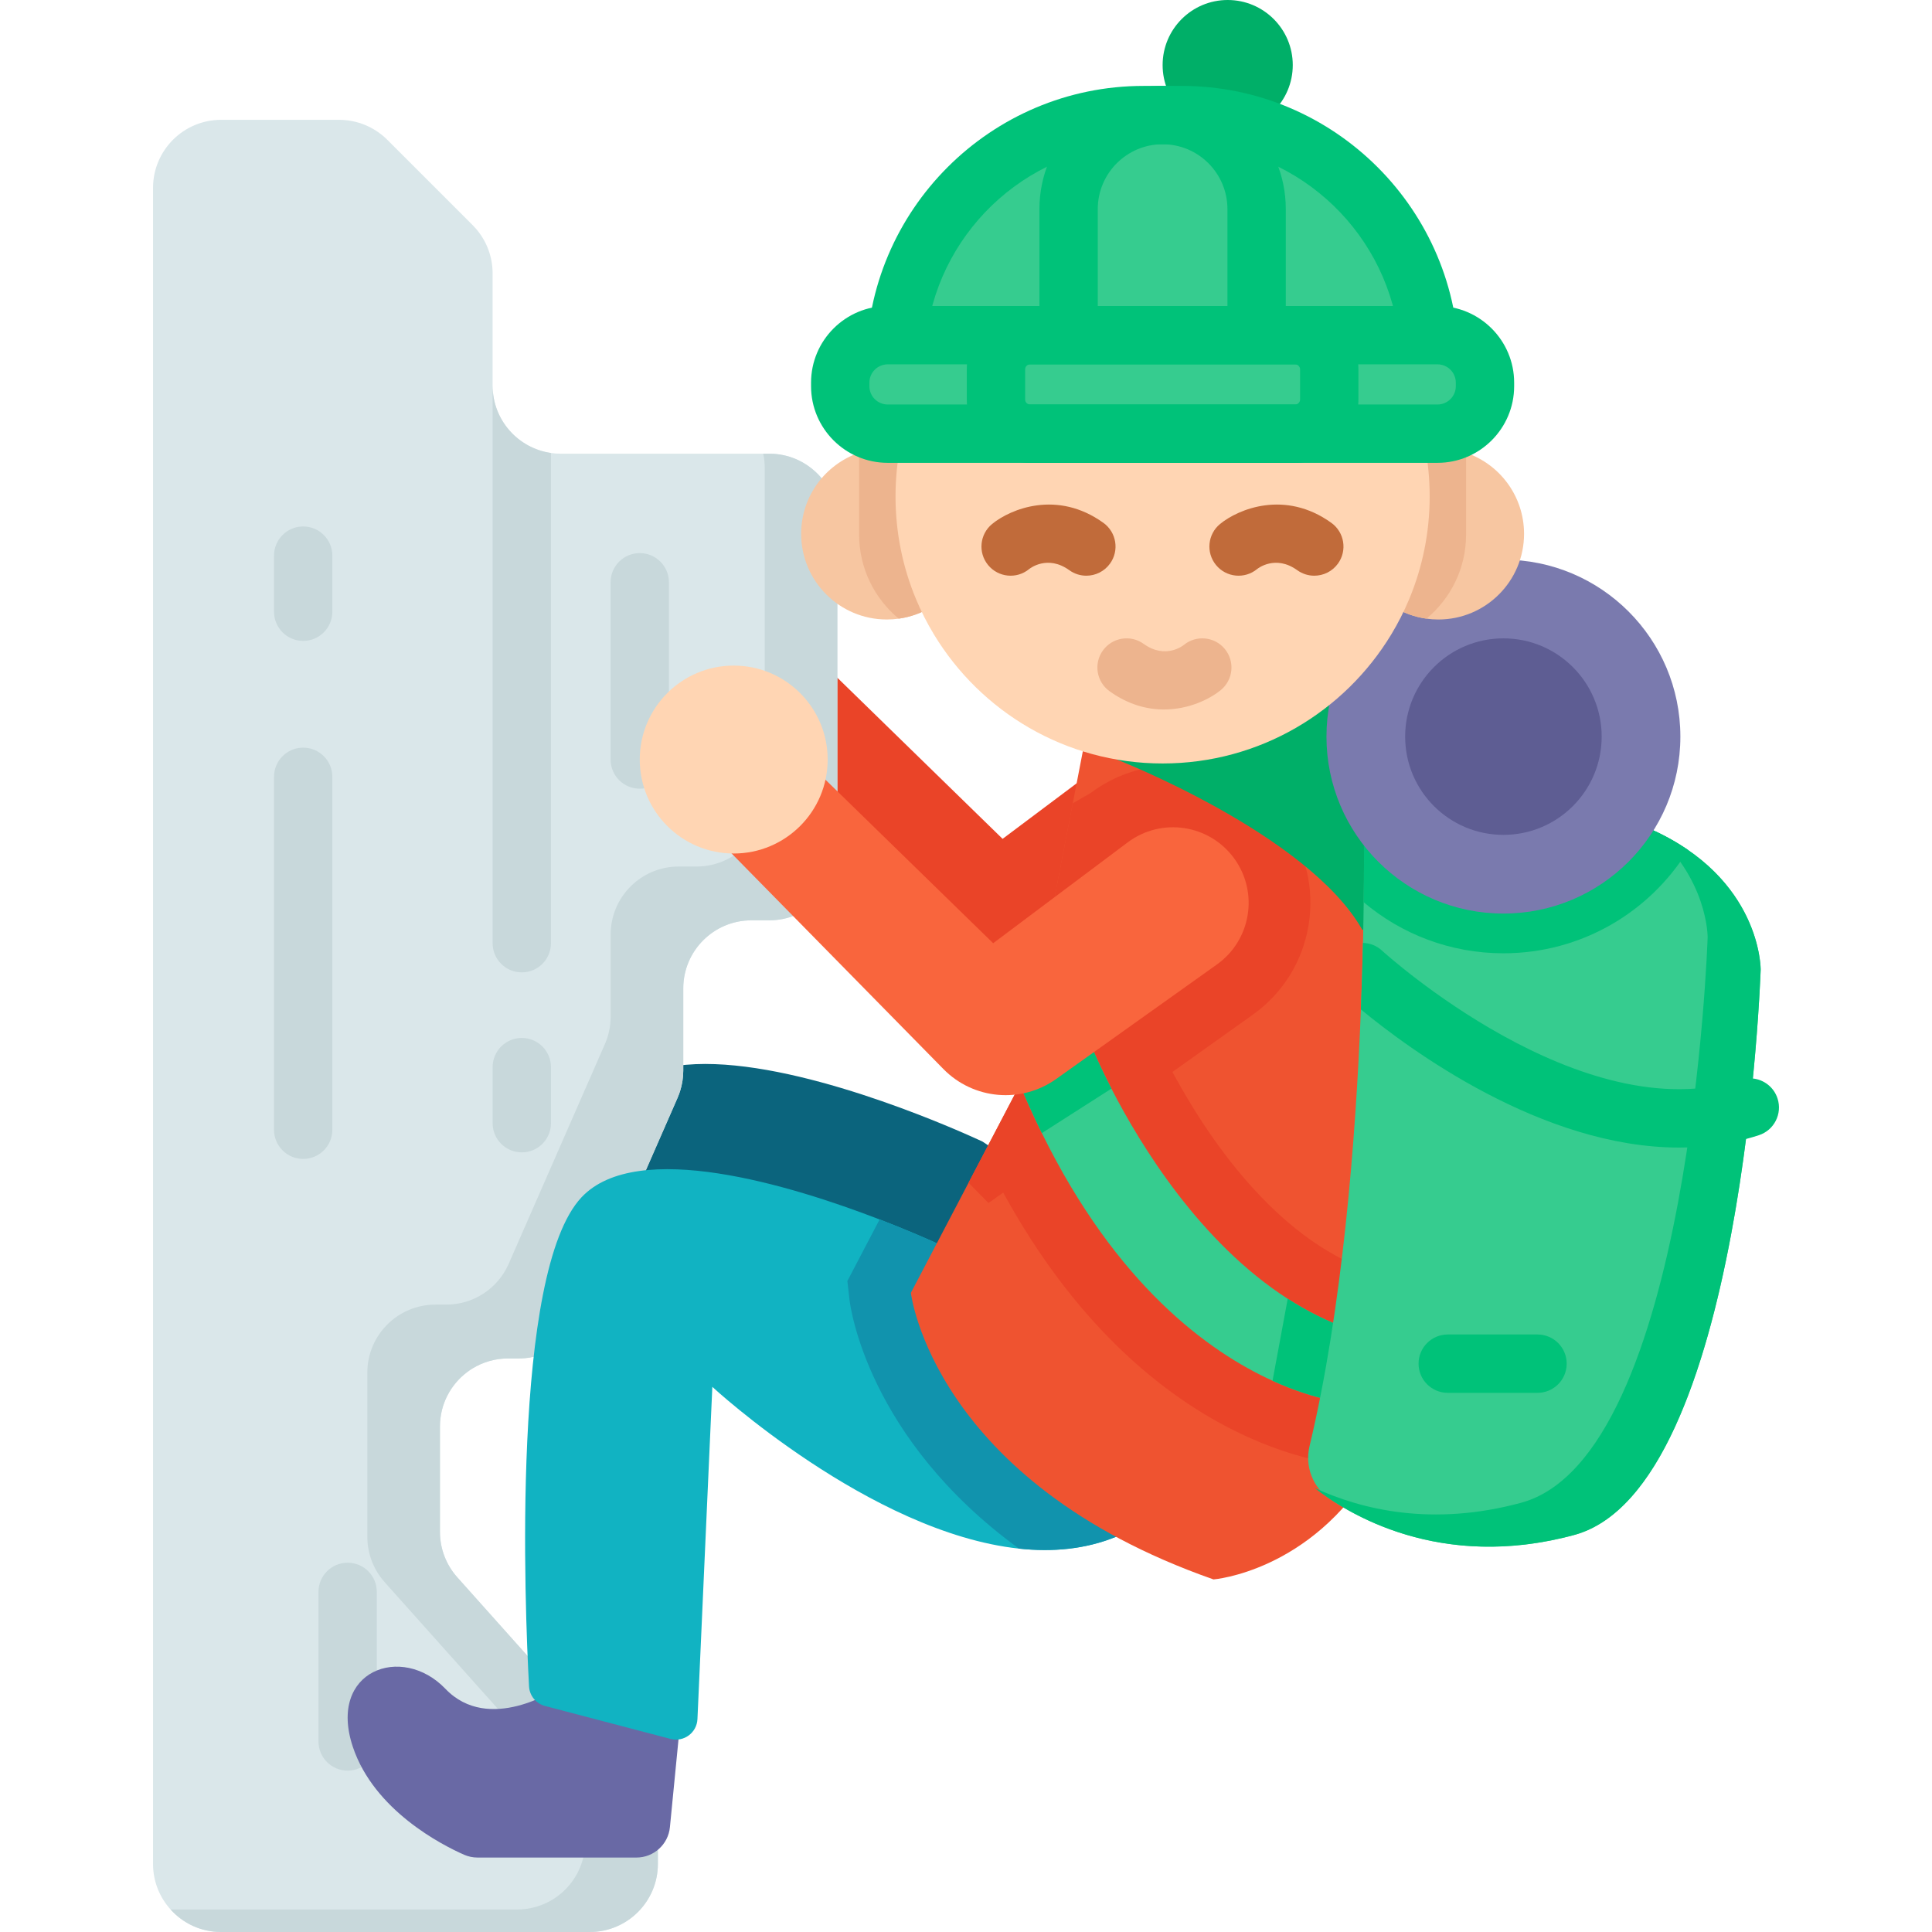 <?xml version="1.0" encoding="iso-8859-1"?>
<!-- Generator: Adobe Illustrator 19.0.0, SVG Export Plug-In . SVG Version: 6.00 Build 0)  -->
<svg version="1.1" id="Capa_1" xmlns="http://www.w3.org/2000/svg" xmlns:xlink="http://www.w3.org/1999/xlink" x="0px" y="0px"
	 viewBox="0 0 512.002 512.002" style="enable-background:new 0 0 512.002 512.002;" xml:space="preserve">
<path style="fill:#0B647D;" d="M164.191,289.396c14.725-15.62,55.512-3.157,78.975,5.89c10.269,3.955,17.227,7.257,17.227,7.257
	s89.86,58.707,45.435,76.839c-8.132,3.32-16.881,4.09-25.735,3.137c-39.516-4.254-116.879-42.866-116.879-42.866L164.191,289.396z"
	/>
<path style="fill:#EA4428;" d="M217.063,174.885l48.636,47.42l35.639-26.721c8.971-6.726,21.714-4.784,28.274,4.308l0,0
	c6.503,9.014,4.429,21.598-4.623,28.048l-42.59,30.344c-9.25,6.59-21.918,5.477-29.877-2.624l-58.041-59.078L217.063,174.885z"/>
<path style="fill:#DAE7EA;" d="M221.911,138.281v87.58c0,3.113-0.794,6.04-2.175,8.596c-0.278,0.515-0.588,1.01-0.907,1.484
	c-0.649,0.959-1.391,1.855-2.206,2.67c-3.267,3.267-7.772,5.288-12.76,5.288h-4.741c-9.967,0-18.048,8.081-18.048,18.048v21.748
	c0,1.876-0.289,3.721-0.855,5.494c-0.186,0.588-0.412,1.175-0.66,1.742l-25.51,58.267c-0.186,0.412-0.371,0.814-0.577,1.206
	c-0.32,0.588-0.66,1.154-1.02,1.701c-0.247,0.361-0.505,0.711-0.773,1.051c-1.35,1.701-2.989,3.144-4.834,4.247
	c-0.361,0.227-0.742,0.433-1.124,0.629c-0.32,0.165-0.649,0.32-0.989,0.464c-0.454,0.206-0.917,0.392-1.392,0.546
	c-1.835,0.618-3.803,0.959-5.813,0.959h-2.886c-3.422,0-6.628,0.959-9.359,2.618c-0.495,0.299-0.969,0.618-1.433,0.969
	c-4.412,3.298-7.256,8.545-7.256,14.461v27.933c0,4.442,1.639,8.72,4.597,12.028l48.557,54.34c2.958,3.309,4.597,7.586,4.597,12.018
	v9.596c0,9.957-8.081,18.038-18.048,18.038H58.593c-5.319,0-10.091-2.298-13.389-5.968c-2.896-3.195-4.649-7.431-4.649-12.07V49.804
	c0-9.967,8.081-18.048,18.038-18.048h31.282c4.783,0,9.369,1.907,12.76,5.288l22.635,22.635c3.381,3.381,5.277,7.968,5.277,12.76
	v29.757c0,9.091,6.72,16.595,15.461,17.852c0.845,0.124,1.711,0.186,2.587,0.186h55.267c4.989,0,9.493,2.02,12.76,5.288
	c0.814,0.814,1.556,1.711,2.206,2.67c0.32,0.484,0.629,0.979,0.907,1.484C221.117,132.231,221.911,135.169,221.911,138.281z"/>
<g>
	<path style="fill:#C8D8DB;" d="M169.543,209.017c-4.269,0-7.73-3.461-7.73-7.73v-46.98c0-4.27,3.461-7.73,7.73-7.73
		s7.73,3.461,7.73,7.73v46.98C177.274,205.556,173.813,209.017,169.543,209.017z"/>
	<path style="fill:#C8D8DB;" d="M92.131,469.236c-4.269,0-7.73-3.461-7.73-7.73v-39.642c0-4.27,3.461-7.73,7.73-7.73
		c4.269,0,7.73,3.461,7.73,7.73v39.642C99.861,465.775,96.4,469.236,92.131,469.236z"/>
	<path style="fill:#C8D8DB;" d="M221.911,138.281v87.58c0,3.113-0.794,6.04-2.175,8.596c-0.278,0.515-0.577,1.01-0.907,1.484
		c-0.649,0.969-1.391,1.866-2.206,2.67c-3.267,3.267-7.772,5.288-12.76,5.288h-4.741c-9.967,0-18.048,8.081-18.048,18.048v21.748
		c0,1.876-0.289,3.721-0.855,5.494c-0.155,0.491-0.343,0.978-0.543,1.457c-0.039,0.094-0.066,0.192-0.106,0.285l-25.51,58.267
		c-0.175,0.412-0.371,0.814-0.588,1.206c-0.309,0.588-0.649,1.154-1.02,1.701c-0.247,0.361-0.505,0.711-0.773,1.051
		c-1.35,1.701-2.989,3.144-4.834,4.247c-0.361,0.227-0.742,0.433-1.124,0.629c-0.32,0.165-0.649,0.32-0.989,0.464
		c-0.454,0.206-0.917,0.392-1.392,0.546c-1.845,0.629-3.803,0.969-5.824,0.969h-2.876c-3.422,0-6.628,0.959-9.359,2.608
		c-0.495,0.299-0.969,0.618-1.433,0.969c-4.412,3.298-7.256,8.545-7.256,14.461v27.933c0,4.442,1.639,8.72,4.597,12.028
		l48.557,54.34c2.958,3.309,4.597,7.586,4.597,12.018v9.596c0,9.957-8.081,18.038-18.048,18.038H58.593
		c-5.319,0-10.091-2.298-13.389-5.968h91.847c9.967,0,18.038-8.081,18.038-18.038v-2.34c0-4.442-1.629-8.72-4.587-12.028
		l-48.568-54.34c-2.948-3.298-4.587-7.586-4.587-12.018v-43.486c0-9.967,8.071-18.048,18.048-18.048h2.876
		c7.174,0,13.657-4.236,16.533-10.802l25.51-58.256c1-2.298,1.515-4.762,1.515-7.236v-21.769c0-9.957,8.071-18.038,18.048-18.038
		h4.741c9.967,0,18.048-8.081,18.048-18.038v-87.58c0-1.299-0.134-2.556-0.402-3.783h1.598c4.989,0,9.493,2.02,12.76,5.288
		c0.814,0.804,1.556,1.701,2.206,2.67c0.33,0.484,0.629,0.979,0.907,1.484C221.117,132.231,221.911,135.169,221.911,138.281z"/>
</g>
<path style="fill:#6969A5;" d="M147.595,447.556c0,0-18.005,12.066-29.554,0s-31.278-4.848-24.541,15.363
	c5.631,16.894,23.703,26.055,29.483,28.606c1.126,0.497,2.342,0.747,3.573,0.747h42.106c4.588,0,8.427-3.482,8.874-8.048
	l2.902-29.647L147.595,447.556z"/>
<path style="fill:#11B3C2;" d="M295.768,407.262c-8.132,3.32-16.881,4.09-25.735,3.137c-39.516-4.254-81.256-42.866-81.256-42.866
	l-3.946,88.051c-0.162,3.62-3.623,6.168-7.128,5.248l-33.266-8.73c-2.392-0.628-4.103-2.727-4.237-5.196
	c-1.103-20.387-4.797-109.771,13.93-129.63c14.725-15.62,55.512-3.157,78.975,5.89c10.269,3.955,17.227,7.257,17.227,7.257
	S340.193,389.13,295.768,407.262z"/>
<path style="fill:#1193AD;" d="M295.768,407.262c-8.132,3.32-16.881,4.09-25.735,3.137c-40.104-29.199-44.675-64.01-44.896-65.896
	l-0.577-5.014l8.546-16.322c10.269,3.955,17.227,7.257,17.227,7.257S340.193,389.13,295.768,407.262z"/>
<path style="fill:#EF5330;" d="M373.88,363.535c-0.66,3.02-1.412,5.793-2.247,8.297c-2.144,6.411-4.731,11.946-7.597,16.718
	c-16.698,27.994-42.445,30.015-42.445,30.015c-74.428-26.077-80.2-75.943-80.2-75.943l15.286-29.18l12.946-24.717l14.677-75.84
	l5.844-30.272h81.489C371.634,182.613,384.755,313.834,373.88,363.535z"/>
<path style="fill:#EA4428;" d="M373.878,340.654v48.419l-9.836-0.52l-7.382-0.385c-2.367-0.125-53.337-3.638-90.803-72.123
	l-3.898,2.772l-5.284-5.38l12.944-24.715l14.677-75.838l4.735-2.733c6.352-4.764,13.897-7.276,21.818-7.276
	c11.674,0,22.713,5.649,29.536,15.1c5.707,7.921,7.988,17.583,6.4,27.217s-6.843,18.064-14.802,23.733l-21.279,15.158
	c9.162,17.006,27.034,43.847,52.249,52.721L373.878,340.654z"/>
<path style="fill:#00AF68;" d="M365.408,182.613v63.771h-4.401c-14.337-25.294-65.038-45.094-65.038-45.094v-18.677H365.408z"/>
<path style="fill:#36CC8F;" d="M357.523,352.238v19.594c0,0-8.225-0.433-20.285-5.916c-16.904-7.689-41.321-25.325-61.132-65.636
	c-2.226-4.525-4.391-9.328-6.483-14.44l18.811-10.513c0,0,2.041,5.298,6.102,13.173c7.947,15.44,23.624,40.827,46.723,55.69
	C346.319,347.445,351.741,350.208,357.523,352.238z"/>
<g>
	<path style="fill:#00C279;" d="M294.536,288.499l-18.429,11.781c-2.226-4.525-4.391-9.328-6.483-14.44l18.811-10.513
		C288.434,275.326,290.475,280.624,294.536,288.499z"/>
	<path style="fill:#00C279;" d="M357.523,352.238v19.594c0,0-8.225-0.433-20.285-5.916l4.02-21.728
		C346.319,347.445,351.741,350.208,357.523,352.238z"/>
</g>
<path style="fill:#F9653D;" d="M214.567,202.545l48.636,47.42l35.639-26.721c8.97-6.726,21.714-4.784,28.274,4.308l0,0
	c6.504,9.014,4.429,21.598-4.623,28.048l-42.59,30.344c-9.25,6.59-21.918,5.478-29.877-2.624l-58.041-59.078L214.567,202.545z"/>
<path style="fill:#36CC8F;" d="M466.594,256.959c0,0-0.381,11.822-2.072,28.85c-0.484,4.958-1.082,10.359-1.814,16.038
	c-5.308,41.332-17.615,97.362-45.527,104.938c-30.984,8.4-53.597-2.123-64.636-9.462c-4.607-3.051-6.803-8.689-5.504-14.069
	c8.73-36.426,12.255-81.262,13.616-115.74c0.247-6.256,0.423-12.173,0.546-17.625c0.093-3.834,0.155-7.442,0.196-10.792
	c0.206-15.852-0.031-25.85-0.031-25.85c45.506-5.411,71.336,1.907,85.993,12.018C466.8,238.653,466.594,256.959,466.594,256.959z"/>
<g>
	<path style="fill:#00C279;" d="M447.357,225.261c-10.105,16.428-28.237,27.371-48.938,27.371c-14.099,0-27.024-5.091-37.024-13.531
		c0.212-15.861-0.029-25.85-0.029-25.85C406.878,207.832,432.7,215.156,447.357,225.261z"/>
	<path style="fill:#00C279;" d="M466.596,256.963c0,0-4.494,137.624-49.41,149.818c-35.686,9.682-60.266-5.746-68.86-12.492
		c12.473,5.784,31.22,10.356,54.809,3.955c44.916-12.194,49.41-149.818,49.41-149.818s0.183-15.851-15.466-28.853
		C466.865,232.681,466.596,256.963,466.596,256.963z"/>
	<path style="fill:#00C279;" d="M466.109,300.847c-1.134,0.371-2.268,0.701-3.401,1c-5.875,1.577-11.822,2.268-17.739,2.268
		c-36.343,0-71.614-26.108-84.313-36.601c0.247-6.256,0.423-12.173,0.546-17.625c1.814,0.031,3.618,0.711,5.051,2.041
		c0.742,0.68,52.917,47.959,95.074,34.22c1.062-0.35,2.154-0.454,3.195-0.34c2.938,0.309,5.576,2.298,6.545,5.298
		C472.386,295.167,470.17,299.527,466.109,300.847z"/>
</g>
<g>
	<path style="fill:#C8D8DB;" d="M146.009,120.048V249.96c0,4.277-3.453,7.73-7.73,7.73c-4.267,0-7.73-3.453-7.73-7.73V102.196
		C130.548,111.287,137.268,118.791,146.009,120.048z"/>
	<path style="fill:#C8D8DB;" d="M80.346,307.13c-4.269,0-7.73-3.461-7.73-7.73v-93.537c0-4.27,3.461-7.73,7.73-7.73
		c4.269,0,7.73,3.461,7.73,7.73V299.4C88.077,303.67,84.616,307.13,80.346,307.13z"/>
	<path style="fill:#C8D8DB;" d="M80.346,169.842c-4.269,0-7.73-3.461-7.73-7.73v-14.864c0-4.27,3.461-7.73,7.73-7.73
		c4.269,0,7.73,3.461,7.73,7.73v14.864C88.077,166.382,84.616,169.842,80.346,169.842z"/>
	<path style="fill:#C8D8DB;" d="M138.282,305.391c-4.269,0-7.73-3.461-7.73-7.73v-14.864c0-4.27,3.461-7.73,7.73-7.73
		s7.73,3.461,7.73,7.73v14.864C146.012,301.931,142.551,305.391,138.282,305.391z"/>
</g>
<circle style="fill:#FFD5B3;" cx="194.442" cy="201.29" r="24.901"/>
<circle style="fill:#7A7AAE;" cx="398.422" cy="195.21" r="46.895"/>
<circle style="fill:#5E5D93;" cx="398.422" cy="195.21" r="26.04"/>
<path style="fill:#00C279;" d="M407.461,369.115h-23.796c-4.27,0-7.73-3.461-7.73-7.73c0-4.27,3.461-7.73,7.73-7.73h23.796
	c4.27,0,7.73,3.461,7.73,7.73C415.192,365.654,411.731,369.115,407.461,369.115z"/>
<path style="fill:#F7C6A1;" d="M403.892,141.475c0,12.533-10.166,22.699-22.699,22.699c-1.072,0-2.13-0.072-3.16-0.222
	c-3.153-0.436-6.098-1.523-8.701-3.124c-6.499-3.989-10.838-11.167-10.838-19.353c0-9.823,6.241-18.188,14.978-21.348
	c2.409-0.879,5.012-1.351,7.721-1.351c2.567,0,5.033,0.429,7.335,1.215C397.465,123.036,403.892,131.501,403.892,141.475z"/>
<path style="fill:#EDB48E;" d="M388.528,119.991v21.684c0,8.951-4.089,16.965-10.495,22.277c-3.153-0.436-6.098-1.523-8.701-3.124
	c-6.499-3.989-10.838-11.167-10.838-19.353c0-9.823,6.241-18.188,14.978-21.348c2.409-0.879,5.012-1.351,7.721-1.351
	C383.76,118.776,386.226,119.204,388.528,119.991z"/>
<path style="fill:#F7C6A1;" d="M257.712,141.475c0,8.186-4.34,15.364-10.838,19.353c-2.602,1.601-5.548,2.688-8.701,3.124
	c-1.029,0.15-2.088,0.222-3.16,0.222c-12.533,0-22.699-10.166-22.699-22.699c0-9.973,6.427-18.438,15.364-21.484
	c2.302-0.786,4.769-1.215,7.335-1.215c2.71,0,5.312,0.472,7.721,1.351C251.471,123.287,257.712,131.651,257.712,141.475z"/>
<path style="fill:#EDB48E;" d="M257.712,141.475c0,8.186-4.34,15.364-10.838,19.353c-2.602,1.601-5.548,2.688-8.701,3.124
	c-6.406-5.312-10.495-13.326-10.495-22.277v-21.684c2.302-0.786,4.769-1.215,7.335-1.215c2.71,0,5.312,0.472,7.721,1.351
	C251.471,123.287,257.712,131.651,257.712,141.475z"/>
<path style="fill:#FFD5B3;" d="M378.881,131.549c0,9.644-1.93,18.838-5.426,27.218c-1.351,3.246-2.938,6.37-4.74,9.344
	c-12.397,20.504-34.903,34.217-60.612,34.217s-48.215-13.712-60.612-34.217c-1.802-2.974-3.389-6.098-4.74-9.344
	c-3.496-8.379-5.426-17.573-5.426-27.218c0-4.611,0.443-9.123,1.287-13.484c1.301-6.778,3.575-13.205,6.67-19.139
	c11.789-22.678,35.496-38.156,62.821-38.156s51.032,15.478,62.821,38.156c3.096,5.934,5.369,12.361,6.67,19.139
	C378.438,122.426,378.881,126.938,378.881,131.549z"/>
<path style="fill:#EDB48E;" d="M292.278,172.384c-2.494,3.465-1.708,8.295,1.757,10.79c4.955,3.567,9.933,4.85,14.424,4.85
	c6.616,0,12.177-2.782,15.059-5.141c3.305-2.704,3.792-7.574,1.088-10.878c-2.704-3.305-7.575-3.792-10.878-1.088
	c-0.196,0.161-4.866,3.881-10.66-0.291C299.608,168.134,294.774,168.917,292.278,172.384z"/>
<g>
	<path style="fill:#C16B3A;" d="M333.131,150.82c0.197-0.161,4.866-3.88,10.66,0.291c1.366,0.983,2.945,1.457,4.51,1.457
		c2.402-0.001,4.769-1.116,6.28-3.215c2.494-3.465,1.708-8.295-1.757-10.79c-12.255-8.822-24.645-3.668-29.483,0.291
		c-3.305,2.704-3.792,7.574-1.088,10.878C324.956,153.038,329.827,153.524,333.131,150.82z"/>
	<path style="fill:#C16B3A;" d="M261.845,149.732c2.703,3.306,7.574,3.792,10.878,1.088c0.197-0.161,4.865-3.88,10.66,0.291
		c1.366,0.983,2.945,1.457,4.51,1.457c2.402-0.001,4.769-1.116,6.28-3.215c2.494-3.465,1.708-8.295-1.757-10.79
		c-12.255-8.822-24.645-3.668-29.483,0.291C259.628,141.558,259.141,146.429,261.845,149.732z"/>
</g>
<circle style="fill:#00AF68;" cx="325.352" cy="17.245" r="17.245"/>
<path style="fill:#36CC8F;" d="M378.882,96.222H237.321c0-6.679,1.001-13.127,2.858-19.19c0.654-2.146,1.415-4.244,2.271-6.294
	c9.951-23.646,33.338-40.248,60.593-40.248h10.125c18.141,0,34.57,7.362,46.465,19.258c5.967,5.967,10.798,13.089,14.118,20.99
	c0.866,2.04,1.627,4.148,2.281,6.294C377.891,83.094,378.882,89.542,378.882,96.222z"/>
<g>
	<path style="fill:#00C279;" d="M378.882,103.946H237.325c-4.269,0-7.73-3.461-7.73-7.73c0-40.5,32.95-73.45,73.45-73.45h10.118
		c40.5,0,73.45,32.95,73.45,73.45C386.612,100.485,383.152,103.946,378.882,103.946z M245.569,88.485h125.069
		c-3.792-28.334-28.121-50.259-57.476-50.259h-10.118C273.69,38.226,249.36,60.151,245.569,88.485z"/>
	<path style="fill:#00C279;" d="M333.017,103.946H283.19c-4.27,0-7.73-3.461-7.73-7.73V55.409c0-18,14.643-32.644,32.644-32.644
		s32.644,14.643,32.644,32.644v40.806C340.747,100.485,337.287,103.946,333.017,103.946z M290.92,88.485h34.366V55.409
		c0-9.475-7.708-17.183-17.183-17.183s-17.183,7.708-17.183,17.183L290.92,88.485L290.92,88.485z"/>
</g>
<path style="fill:#36CC8F;" d="M380.952,114.926H235.254c-6.951,0-12.586-5.635-12.586-12.586v-0.931
	c0-6.951,5.635-12.586,12.586-12.586h145.698c6.951,0,12.586,5.635,12.586,12.586v0.931
	C393.538,109.292,387.903,114.926,380.952,114.926z"/>
<g>
	<path style="fill:#00C279;" d="M380.952,122.657H235.254c-11.202,0-20.316-9.113-20.316-20.315v-0.931
		c0-11.202,9.114-20.316,20.316-20.316h145.698c11.202,0,20.315,9.114,20.315,20.316v0.931
		C401.268,113.543,392.154,122.657,380.952,122.657z M235.254,96.555c-2.677,0-4.855,2.178-4.855,4.856v0.931
		c0,2.676,2.178,4.855,4.855,4.855h145.698c2.676,0,4.855-2.178,4.855-4.855v-0.931c0-2.677-2.178-4.856-4.855-4.856H235.254z"/>
	<path style="fill:#00C279;" d="M343.216,122.657H272.99c-9.252,0-16.779-7.527-16.779-16.778v-8.005
		c0-9.252,7.527-16.779,16.779-16.779h70.226c9.252,0,16.779,7.527,16.779,16.779v8.005
		C359.996,115.13,352.469,122.657,343.216,122.657z M272.99,96.555c-0.727,0-1.319,0.592-1.319,1.319v8.005
		c0,0.727,0.592,1.318,1.319,1.318h70.226c0.727,0,1.319-0.591,1.319-1.318v-8.005c0-0.727-0.592-1.319-1.319-1.319H272.99z"/>
</g>
<g>
</g>
<g>
</g>
<g>
</g>
<g>
</g>
<g>
</g>
<g>
</g>
<g>
</g>
<g>
</g>
<g>
</g>
<g>
</g>
<g>
</g>
<g>
</g>
<g>
</g>
<g>
</g>
<g>
</g>
</svg>
